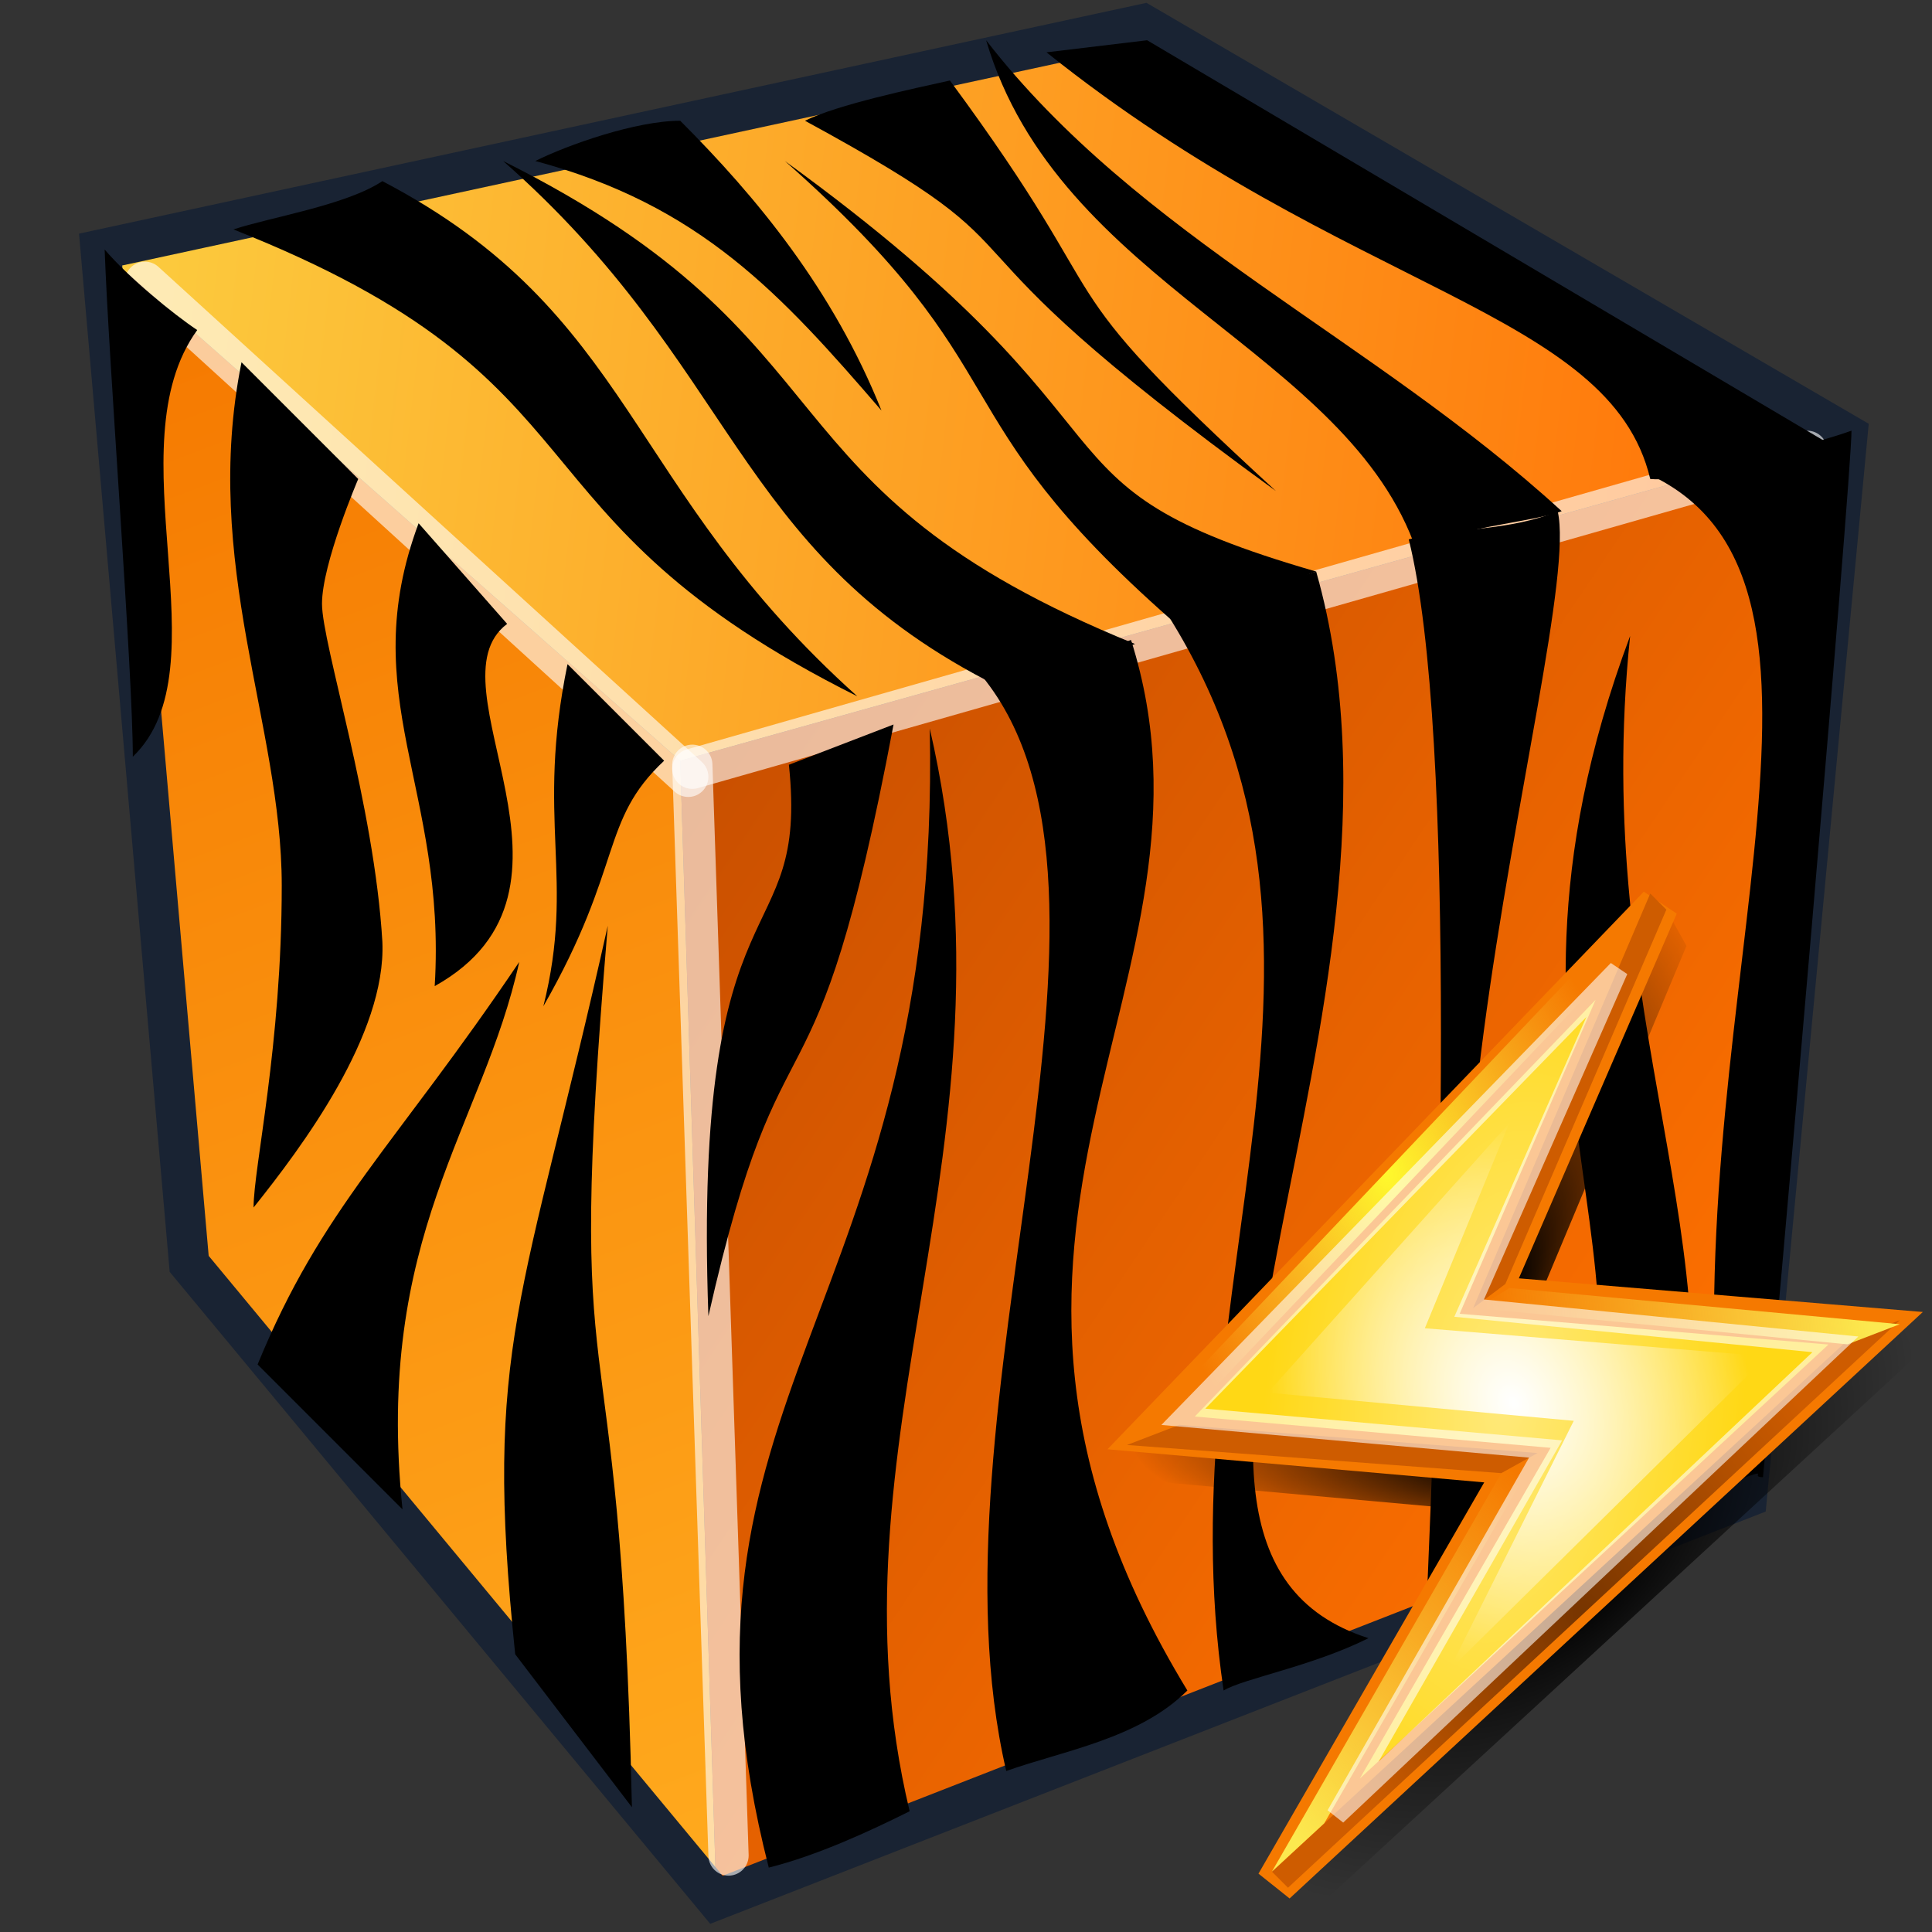 <?xml version="1.0" encoding="utf-8"?>
<!-- Generator: Adobe Illustrator 28.1.0, SVG Export Plug-In . SVG Version: 6.00 Build 0)  -->
<svg version="1.0"
	 id="svg27586" xmlns:sodipodi="http://sodipodi.sourceforge.net/DTD/sodipodi-0.dtd" xmlns:rdf="http://www.w3.org/1999/02/22-rdf-syntax-ns#" xmlns:dc="http://purl.org/dc/elements/1.1/" xmlns:inkscape="http://www.inkscape.org/namespaces/inkscape" xmlns:svg="http://www.w3.org/2000/svg" xmlns:cc="http://web.resource.org/cc/" inkscape:version="0.44" sodipodi:docbase="e:\dev_clean\src\houdini\support\icons\sop" sodipodi:docname="shop.svg" sodipodi:version="0.32"
	 xmlns="http://www.w3.org/2000/svg" xmlns:xlink="http://www.w3.org/1999/xlink" x="0px" y="0px" width="48px" height="48px"
	 viewBox="0 0 48 48" enable-background="new 0 0 48 48" xml:space="preserve">
<rect x="0" y="0" width="48" height="48" fill="#333333" stroke="none"/>
<sodipodi:namedview  bordercolor="#666666" borderopacity="1.0" id="base" inkscape:current-layer="layer1" inkscape:cx="24" inkscape:cy="24" inkscape:document-units="px" inkscape:grid-bbox="true" inkscape:pageopacity="0.0" inkscape:pageshadow="2" inkscape:window-height="988" inkscape:window-width="1281" inkscape:window-x="312" inkscape:window-y="65" inkscape:zoom="10.5" pagecolor="#ffffff" showgrid="true">
	</sodipodi:namedview>
<g id="layer1" inkscape:groupmode="layer" inkscape:label="Layer 1">
	
		<linearGradient id="polygon11038_00000093141467269591065660000008277991059139042201_" gradientUnits="userSpaceOnUse" x1="823.23" y1="-368.293" x2="809.924" y2="-333.244" gradientTransform="matrix(1.095 0 0 -1.095 -882.871 -357.459)">
		<stop  offset="0" style="stop-color:#FFA91D"/>
		<stop  offset="1" style="stop-color:#F57900"/>
	</linearGradient>
	<polygon id="polygon11038" fill="url(#polygon11038_00000093141467269591065660000008277991059139042201_)" points="17.8,47.2 
		4.7,31.4 2.5,6.2 16.9,18.9 	"/>
	
		<linearGradient id="polygon11045_00000001663821752573222730000005639341643359093645_" gradientUnits="userSpaceOnUse" x1="809.154" y1="-333.305" x2="846.867" y2="-337.654" gradientTransform="matrix(1.095 0 0 -1.095 -882.871 -357.459)">
		<stop  offset="0" style="stop-color:#FCCB3E"/>
		<stop  offset="1" style="stop-color:#FF7307"/>
	</linearGradient>
	<polygon id="polygon11045" fill="url(#polygon11045_00000001663821752573222730000005639341643359093645_)" points="45.9,10.8 
		16.9,18.9 2.5,6.2 28.4,0.6 	"/>
	
		<linearGradient id="polygon11058_00000008859767413093858790000004433680436457469320_" gradientUnits="userSpaceOnUse" x1="845.624" y1="-359.813" x2="822.428" y2="-344.245" gradientTransform="matrix(1.095 0 0 -1.095 -882.871 -357.459)">
		<stop  offset="0" style="stop-color:#FF7100"/>
		<stop  offset="1" style="stop-color:#CA5000"/>
	</linearGradient>
	<polygon id="polygon11058" fill="url(#polygon11058_00000008859767413093858790000004433680436457469320_)" points="43.4,37.2 
		17.8,47.2 16.9,18.9 45.9,10.8 	"/>
	<polygon id="polygon11130" fill="none" stroke="#192333" stroke-width="1" stroke-miterlimit="4.38" points="2.5,6.2 28.4,0.6 
		45.9,10.8 43.4,37.2 17.8,47.2 4.7,31.4 	"/>
	
		<path id="path27580" sodipodi:nodetypes="cc" fill="none" stroke="#FFFFFF" stroke-width="1" stroke-linecap="round" stroke-opacity="0.611" d="
		M3.6,7l13.5,12.3"/>
	
		<path id="path27582" sodipodi:nodetypes="cc" fill="none" stroke="#FFFFFF" stroke-width="1" stroke-linecap="round" stroke-opacity="0.611" d="
		M17.2,19.1l27.7-7.9"/>
	
		<path id="path27584" sodipodi:nodetypes="cc" fill="none" stroke="#FFFFFF" stroke-width="1" stroke-linecap="round" stroke-opacity="0.611" d="
		M17.2,19l0.9,27.1"/>
	<path id="path42486" sodipodi:nodetypes="cscsscc" fill-rule="evenodd" clip-rule="evenodd" d="M6,9c-1,5,1,9,1,13s-0.7,7-0.7,8
		c1.2-1.5,3.3-4.3,3.2-6.6C9.3,20,8,16,8,15s0.9-3.1,0.9-3.1L6,9z"/>
	<path id="path42488" sodipodi:nodetypes="cccc" fill-rule="evenodd" clip-rule="evenodd" d="M15.7,44.9C15.4,31.2,14,36.1,15.1,23
		C13,32.4,12,33.4,12.8,41.1L15.7,44.9z"/>
	<path id="path42492" sodipodi:nodetypes="ccc" fill-rule="evenodd" clip-rule="evenodd" d="M6.4,33.9c1.6-3.9,3.4-5.4,6.5-10
		C12,28,9.3,30.7,10,37.5"/>
	<path id="path42494" sodipodi:nodetypes="ccc" fill-rule="evenodd" clip-rule="evenodd" d="M12.6,15.5c-2,1.5,2.5,6.6-1.8,9
		c0.3-4.9-2-7.2-0.4-11.5"/>
	<path id="path42496" sodipodi:nodetypes="cccc" fill-rule="evenodd" clip-rule="evenodd" d="M9.5,4.5c6.3,3.3,6,7.6,11.8,12.8
		c-9-4.5-5.9-7.8-15.5-11.6C6.7,5.4,8.6,5.1,9.5,4.5z"/>
	<path id="path42498" sodipodi:nodetypes="cccc" fill-rule="evenodd" clip-rule="evenodd" d="M24.5,16.9c-6.3-3.3-6.2-7.8-12-12.9
		c9,4.5,6.1,8.1,15.7,12C27.4,16.3,25.2,16.7,24.5,16.9z"/>
	<path id="path42500" sodipodi:nodetypes="cccc" fill-rule="evenodd" clip-rule="evenodd" d="M29.1,15.4c-5.9-5.2-3.6-6.1-9.6-11.4
		c9.5,6.9,5.6,8,13.2,10.2C31.9,14.5,30,15.1,29.1,15.4z"/>
	<path id="path42502" sodipodi:nodetypes="cccc" fill-rule="evenodd" clip-rule="evenodd" d="M35.2,13.7c-1.7-5-8.9-6.6-10.7-12.7
		c3.8,4.9,9.6,7.4,14.3,11.7C38,13,36,13.1,35.2,13.7z"/>
	<path id="path42504" sodipodi:nodetypes="cccc" fill-rule="evenodd" clip-rule="evenodd" d="M23.6,2c4.5,6.1,2,4.6,8.1,10.2
		C22.2,5.3,26.8,6.7,20,3C20.8,2.6,22.7,2.2,23.6,2z"/>
	<path id="path42506" sodipodi:nodetypes="cccc" fill-rule="evenodd" clip-rule="evenodd" d="M16.9,3c1.9,1.9,3.8,4.2,5,7.2
		c-2.5-2.9-4.5-5.1-8.6-6.2C14.1,3.6,15.8,3,16.9,3z"/>
	<path id="path42508" sodipodi:nodetypes="cccc" fill-rule="evenodd" clip-rule="evenodd" d="M4.9,8.2c-0.6-0.4-1.7-1.3-2.3-2
		c0.1,2.8,0.7,10.5,0.7,12.6C5.6,16.6,2.8,11.1,4.9,8.2z"/>
	<path id="path42510" sodipodi:nodetypes="ccc" fill-rule="evenodd" clip-rule="evenodd" d="M16.5,18.9c-1.6,1.5-1,2.6-3,6.1
		c0.8-3.2-0.2-4.6,0.6-8.5"/>
	<path id="path42512" sodipodi:nodetypes="ccccc" fill-rule="evenodd" clip-rule="evenodd" d="M24.4,16.8C28.8,22.2,22.9,35,25,44
		c1.4-0.5,3.3-0.8,4.5-2c-7-11.5,1.3-17.6-1.4-26.1C26.7,16.4,25.6,16.5,24.4,16.8z"/>
	<path id="path42514" sodipodi:nodetypes="cccc" fill-rule="evenodd" clip-rule="evenodd" d="M22.6,45c-2.2-9.2,2.9-16.5,0.5-26.9
		c0.3,14.5-7,16.6-4,28.3C20.3,46.1,21.6,45.5,22.6,45z"/>
	<path id="path42516" sodipodi:nodetypes="ccc" fill-rule="evenodd" clip-rule="evenodd" d="M19.6,19c0.5,4.8-2.4,2.5-2,13.7
		c1.9-8.4,2.6-4.1,4.6-14.7"/>
	<path id="path42518" sodipodi:nodetypes="ccccc" fill-rule="evenodd" clip-rule="evenodd" d="M26,1.3c7.5,6,14,6.4,15,10.6
		c1.1,0.1,4.4-0.9,4.4-0.9L28.5,1L26,1.3z"/>
	<path id="path42520" sodipodi:nodetypes="ccccc" fill-rule="evenodd" clip-rule="evenodd" d="M28.9,15.1c5.5,8.5,0,16.8,1.5,26.9
		c0.5-0.3,2.2-0.6,3.6-1.3c-7.2-2.3,1.8-15.6-1.3-26.5C31.4,14.6,30.1,14.8,28.9,15.1z"/>
	<path id="path42522" sodipodi:nodetypes="ccccc" fill-rule="evenodd" clip-rule="evenodd" d="M35,13.4c1.2,4.8,0.8,18.8,0.4,27.4
		c1.4-0.5,2-1.3,3.6-1.7c-6-3.7,0.4-23.4-0.3-26.4C37.5,13.2,36.2,13.1,35,13.4z"/>
	<path id="path42524" sodipodi:nodetypes="ccccc" fill-rule="evenodd" clip-rule="evenodd" d="M41.2,11.9c5.5,2.9,0.3,13.6,1.6,25
		c1.4-0.5,0.6-0.2,1-0.2c0.3-3,2.2-24.8,2.2-26C44.6,11.2,42.3,11.6,41.2,11.9z"/>
	<path id="path42526" sodipodi:nodetypes="cccc" fill-rule="evenodd" clip-rule="evenodd" d="M41.6,37.9c1.7-6.9-2.1-12.5-1.1-22.1
		c-4.3,11.5,1.9,16-2.3,23.5C39,38.9,40.6,38.1,41.6,37.9z"/>
</g>
<g id="layer2">
	
		<sodipodi:namedview  bordercolor="#666666" borderopacity="1.0" id="base" inkscape:current-layer="layer1" inkscape:cx="22.490551" inkscape:cy="16.672052" inkscape:document-units="px" inkscape:grid-bbox="true" inkscape:pageopacity="0.0" inkscape:pageshadow="2" inkscape:window-height="1537" inkscape:window-maximized="1" inkscape:window-width="2560" inkscape:window-x="-8" inkscape:window-y="-8" inkscape:zoom="14" pagecolor="#ffffff" showgrid="true">
		</sodipodi:namedview>
	<g id="layer1_00000070837684149818856400000004333164701262894266_" inkscape:groupmode="layer" inkscape:label="Layer 1">
		
			<radialGradient id="path5272_00000043418760794101233910000005758606787875645827_" cx="-134.703" cy="1027.6" r="5.81" gradientTransform="matrix(-1.579 -0.137 3.929526e-02 0.381 -215.801 -373.286)" gradientUnits="userSpaceOnUse">
			<stop  offset="0" style="stop-color:#000000"/>
			<stop  offset="1" style="stop-color:#000000;stop-opacity:0"/>
		</radialGradient>
		
			<path id="path5272_00000014622423559723547960000001230046840480586651_" inkscape:connector-curvature="0" fill="url(#path5272_00000043418760794101233910000005758606787875645827_)" d="
			M28.1,35.9l0.5,0.9l10,0.9l-0.3-2.8L28.1,35.9z"/>
		
			<radialGradient id="path5270_00000079446416906396293370000009036063196857746048_" cx="32.003" cy="-1119.681" r="8.582" gradientTransform="matrix(0.904 -0.811 -0.248 -0.358 -267.101 -335.315)" gradientUnits="userSpaceOnUse">
			<stop  offset="0" style="stop-color:#000000"/>
			<stop  offset="1" style="stop-color:#000000;stop-opacity:0"/>
		</radialGradient>
		
			<path id="path5270_00000146498600889242990430000016616358656210650039_" inkscape:connector-curvature="0" fill="url(#path5270_00000079446416906396293370000009036063196857746048_)" d="
			M47.2,32.8l0.4,0.9L32.5,47.6l-0.7-0.9L47.2,32.8z"/>
		
			<radialGradient id="path5268_00000128466402123004453080000001608099032597752736_" cx="445.295" cy="-20.23" r="3.49" gradientTransform="matrix(0.826 0.625 1.193 -2.832 -306.146 -303.482)" gradientUnits="userSpaceOnUse">
			<stop  offset="0" style="stop-color:#000000"/>
			<stop  offset="1" style="stop-color:#000000;stop-opacity:0"/>
		</radialGradient>
		
			<path id="path5268_00000174588540844363295330000000049916128589101970_" inkscape:connector-curvature="0" fill="url(#path5268_00000128466402123004453080000001608099032597752736_)" d="
			M41.4,22.6l0.5,0.9l-4.1,9.8l-2.3-1.4L41.4,22.6z"/>
		
			<radialGradient id="path4702_00000111157934636602404170000007117592840789560711_" cx="626.177" cy="-188.517" r="10.107" gradientTransform="matrix(0.555 0.269 0.224 -1.158 -267.921 -351.948)" gradientUnits="userSpaceOnUse">
			<stop  offset="0" style="stop-color:#FFE97A"/>
			<stop  offset="1" style="stop-color:#FFD815"/>
		</radialGradient>
		
			<path id="path4702_00000017518443292723844380000013832074729660900760_" inkscape:connector-curvature="0" sodipodi:nodetypes="ccccccc" fill="url(#path4702_00000111157934636602404170000007117592840789560711_)" stroke="#F57900" stroke-width="1" d="
			M41.2,22.5L28.6,35.6l9.1,0.8l-6,10.4L46.6,33L37,32.2L41.2,22.5z"/>
		<path id="path4704_00000183240133625931438200000009563178264877248170_" inkscape:connector-curvature="0" fill="#CE5C00" d="
			M36.6,32.5l0.8-0.6l4-9.3L41,22.2L36.6,32.5z"/>
		
			<radialGradient id="path4706_00000053535896119381895090000009181535303686964408_" cx="348.352" cy="-297.129" r="8.483" gradientTransform="matrix(0.905 0.229 1.619042e-02 -1.056 -271.084 -353.424)" gradientUnits="userSpaceOnUse">
			<stop  offset="0" style="stop-color:#773500"/>
			<stop  offset="1" style="stop-color:#CE5C00"/>
		</radialGradient>
		
			<path id="path4706_00000083089138781813575600000018293035635878160815_" inkscape:connector-curvature="0" sodipodi:nodetypes="ccccc" fill="url(#path4706_00000053535896119381895090000009181535303686964408_)" d="
			M32,46.9l-0.4-0.4l14.3-13.2l1.3-0.5L32,46.9z"/>
		<path id="path4708_00000072238839976545240600000012134956123335262654_" inkscape:connector-curvature="0" fill="#CE5C00" d="
			M28,35.9l1.3-0.5l8.9,0.7l-0.9,0.5L28,35.9z"/>
		
			<radialGradient id="path4710_00000133498444117437618740000016073906048170018462_" cx="342.827" cy="-251.656" r="7.062" gradientTransform="matrix(0.905 0.229 1.827161e-02 -1.191 -271.197 -349.086)" gradientUnits="userSpaceOnUse">
			<stop  offset="0" style="stop-color:#FFF92C"/>
			<stop  offset="1" style="stop-color:#FCE94F;stop-opacity:0"/>
		</radialGradient>
		
			<path id="path4710_00000147902480051805050390000014226390913762494339_" inkscape:connector-curvature="0" sodipodi:nodetypes="ccccc" fill="url(#path4710_00000133498444117437618740000016073906048170018462_)" d="
			M28,35.9l13-13.7l-0.7,1.6L29.3,35.4L28,35.9z"/>
		
			<linearGradient id="path5220_00000084532063209770381370000006745438122800308873_" gradientUnits="userSpaceOnUse" x1="356.129" y1="-289.014" x2="345.539" y2="-290.534" gradientTransform="matrix(0.905 0.229 1.619042e-02 -1.056 -271.084 -353.424)">
			<stop  offset="0" style="stop-color:#FCE94F"/>
			<stop  offset="1" style="stop-color:#FCE94F;stop-opacity:0"/>
		</linearGradient>
		
			<path id="path5220_00000107569376411164171790000012627742154032750772_" inkscape:connector-curvature="0" fill="url(#path5220_00000084532063209770381370000006745438122800308873_)" d="
			M36.7,32.5l0.8-0.5l9.7,0.9l-1.3,0.5L36.7,32.5z"/>
		
			<linearGradient id="path5238_00000140736870248144829280000013169174848206729388_" gradientUnits="userSpaceOnUse" x1="340.733" y1="-304.173" x2="346.495" y2="-294.276" gradientTransform="matrix(0.905 0.229 1.619042e-02 -1.056 -271.084 -353.424)">
			<stop  offset="0" style="stop-color:#FCE94F"/>
			<stop  offset="1" style="stop-color:#FCE94F;stop-opacity:0"/>
		</linearGradient>
		
			<path id="path5238_00000058562382914137027180000016427086098703493507_" inkscape:connector-curvature="0" fill="url(#path5238_00000140736870248144829280000013169174848206729388_)" d="
			M31.6,46.5l5.7-9.9l0.9-0.5l-5.3,9.2L31.6,46.5z"/>
		
			<radialGradient id="path5264_00000081638382401239939810000016619381839754422919_" cx="337.889" cy="-292.678" r="6.598" gradientTransform="matrix(0.931 0.235 1.616746e-02 -1.054 -272.239 -353.026)" gradientUnits="userSpaceOnUse">
			<stop  offset="0" style="stop-color:#FFFFFF"/>
			<stop  offset="1" style="stop-color:#FFFFFF;stop-opacity:0"/>
		</radialGradient>
		
			<path id="path5264_00000054987090377778302210000005979198435886308796_" inkscape:connector-curvature="0" fill="url(#path5264_00000081638382401239939810000016619381839754422919_)" d="
			M37.5,27.9l-6,6.7l7.6,0.7L36,41.5l7.9-7.8l-8.5-0.7L37.5,27.9z"/>
		
			<path id="path5362_00000048459595163709951090000017828118063801960093_" inkscape:connector-curvature="0" sodipodi:nodetypes="ccccccc" fill="none" stroke="#FFFFFF" stroke-width="0.5" stroke-opacity="0.583" d="
			M40.2,24.1L29.4,35.2l9,0.8l-5.2,9.1l12.4-11.7l-9.1-0.9L40.2,24.1z"/>
	</g>
</g>
</svg>
